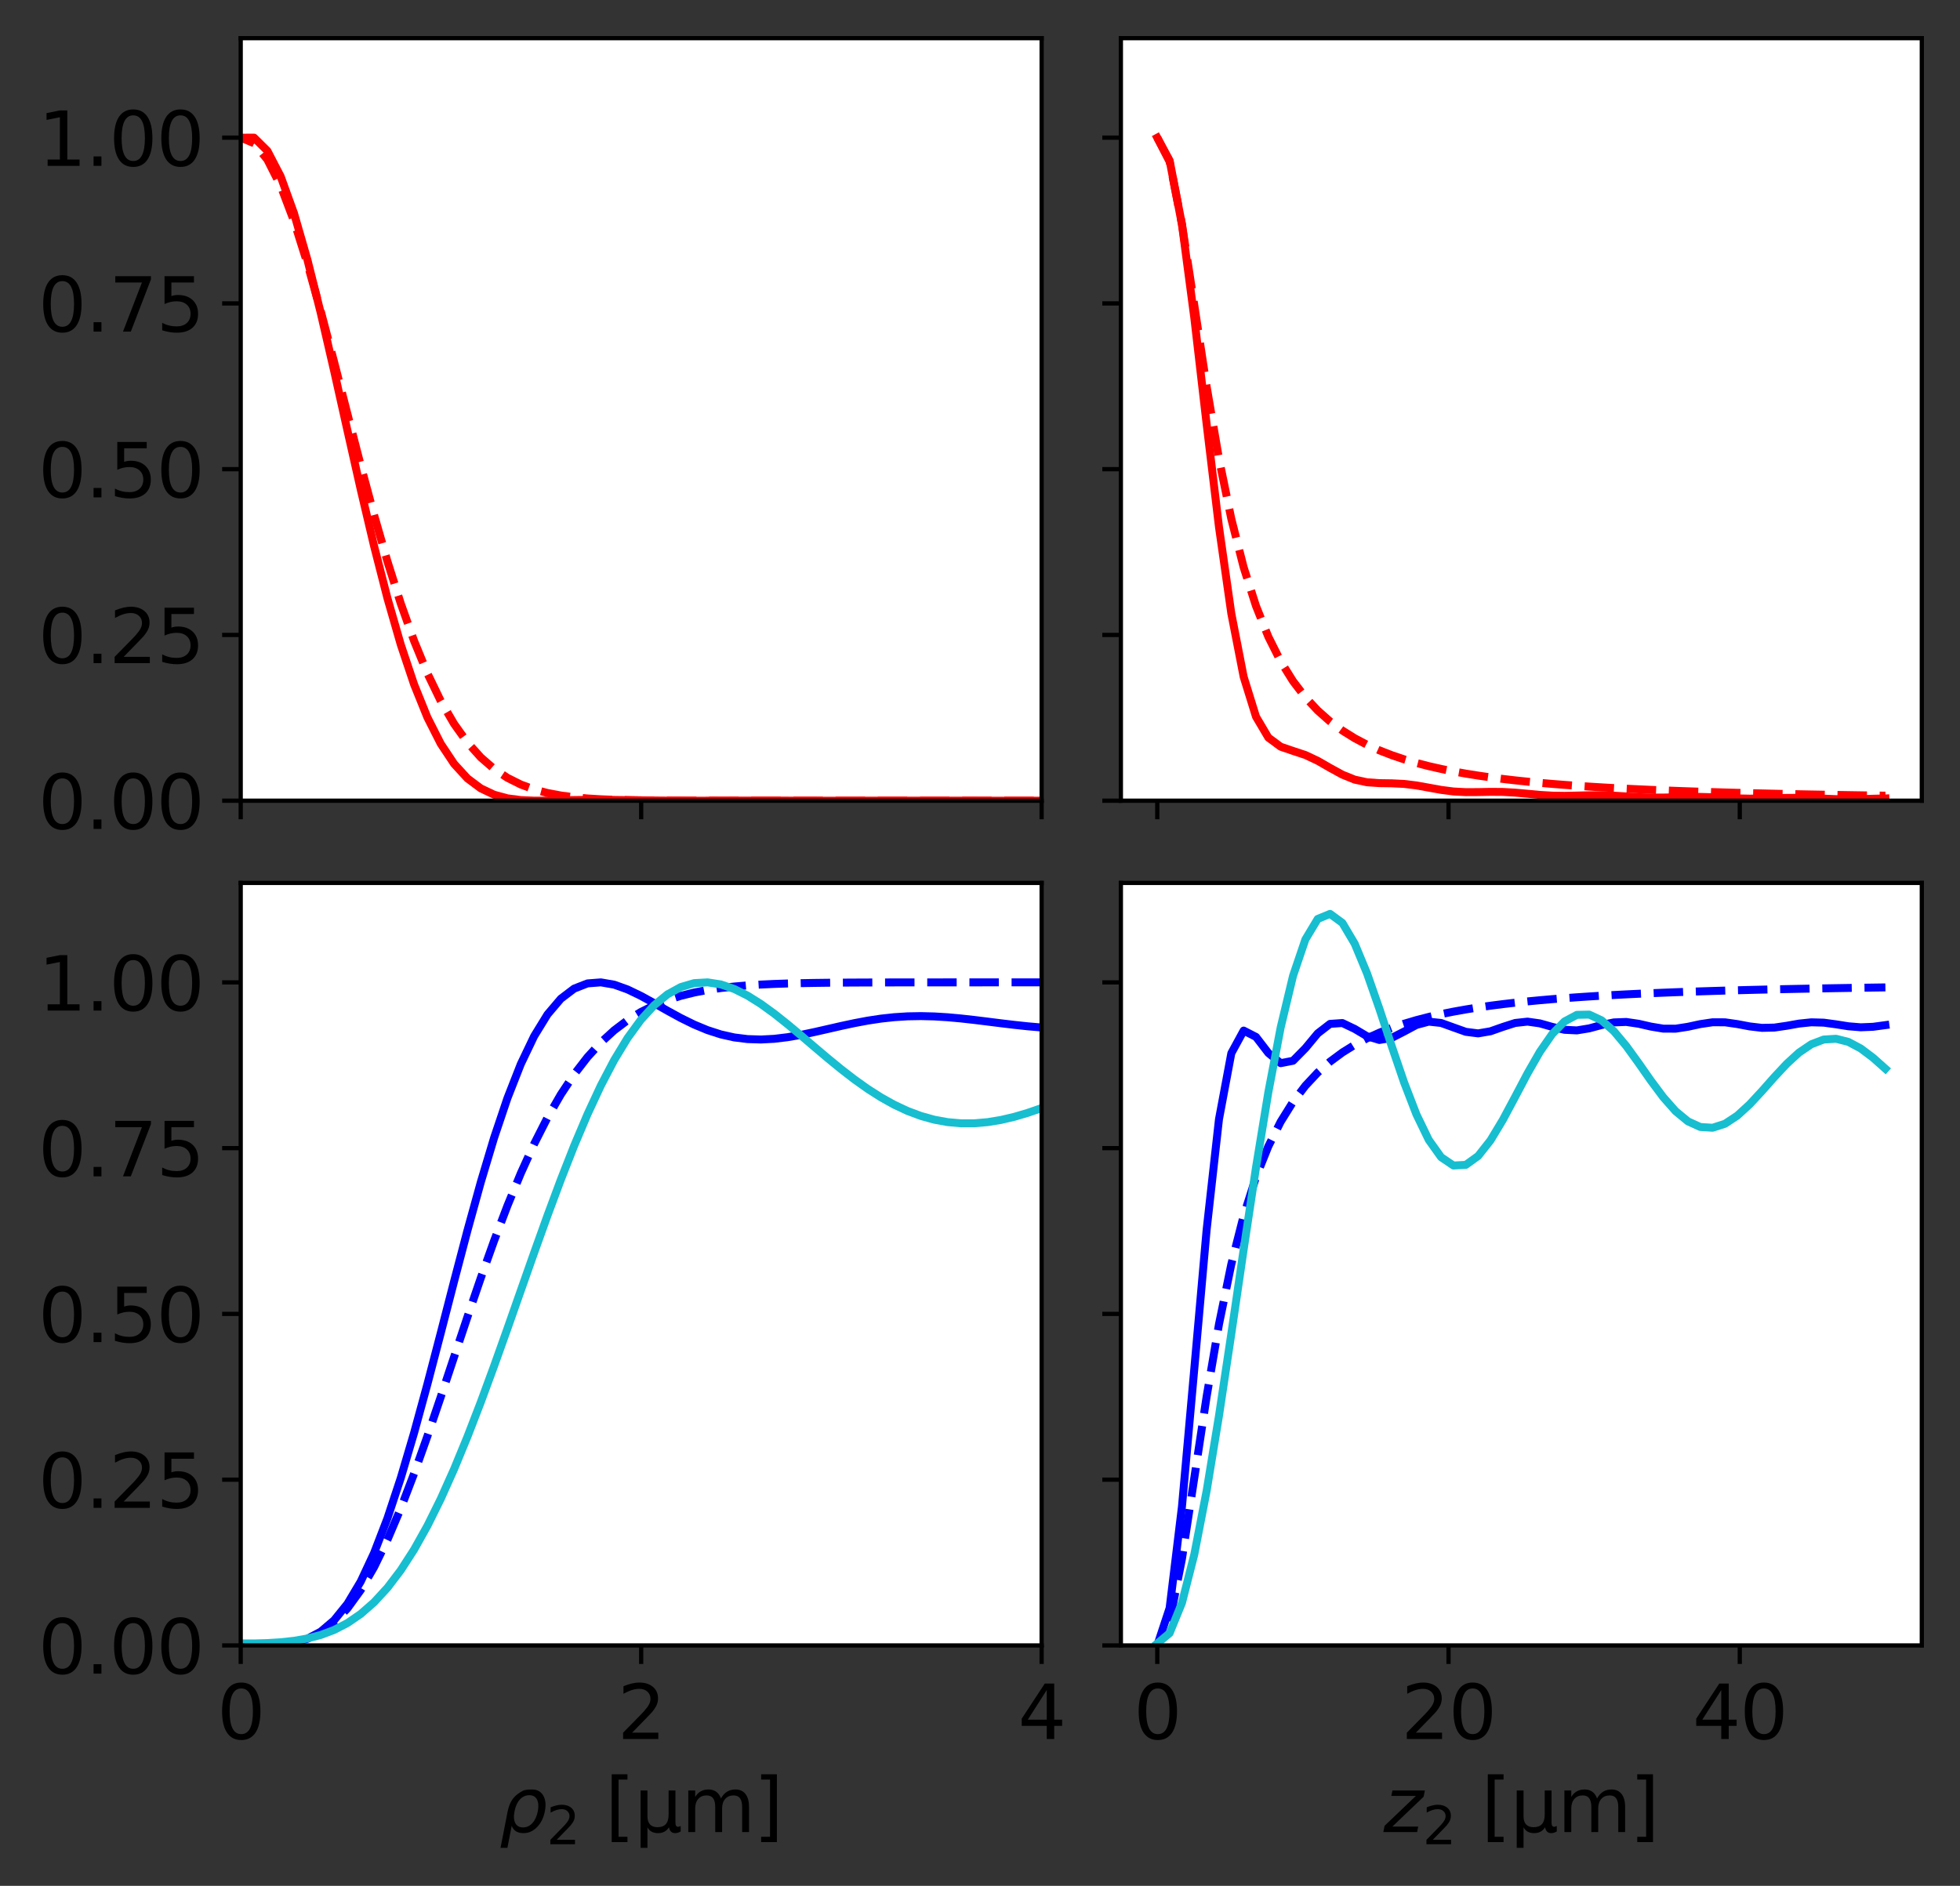 <?xml version="1.0" encoding="utf-8" standalone="no"?>
<!DOCTYPE svg PUBLIC "-//W3C//DTD SVG 1.1//EN"
  "http://www.w3.org/Graphics/SVG/1.1/DTD/svg11.dtd">
<svg height="355.529pt" version="1.1" viewBox="0 0 369.447 355.529" width="369.447pt" xmlns="http://www.w3.org/2000/svg" xmlns:xlink="http://www.w3.org/1999/xlink">
 <rect x="0" y="0" width="369.447" height="355.529" fill="#333333" stroke="none"/>
 <defs>
  <style type="text/css">*{stroke-linecap:butt;stroke-linejoin:round;}</style>
 </defs>
 <g id="figure_1">
  <g id="patch_1">
   <path d="M 0 355.529 
L 369.447 355.529 
L 369.447 0 
L 0 0 
z
" style="fill:none;"/>
  </g>
  <g id="axes_1">
   <g id="patch_2">
    <path d="M 45.372 150.95 
L 196.341 150.95 
L 196.341 7.2 
L 45.372 7.2 
z
" style="fill:#ffffff;"/>
   </g>
   <g id="matplotlib.axis_1">
    <g id="xtick_1">
     <g id="line2d_1">
      <defs>
       <path d="M 0 0 
L 0 3.5 
" id="ma235fc01ac" style="stroke:#000000;stroke-width:0.8;"/>
      </defs>
      <g>
       <use style="stroke:#000000;stroke-width:0.8;" x="45.372" xlink:href="#ma235fc01ac" y="150.95"/>
      </g>
     </g>
    </g>
    <g id="xtick_2">
     <g id="line2d_2">
      <g>
       <use style="stroke:#000000;stroke-width:0.8;" x="120.856" xlink:href="#ma235fc01ac" y="150.95"/>
      </g>
     </g>
    </g>
    <g id="xtick_3">
     <g id="line2d_3">
      <g>
       <use style="stroke:#000000;stroke-width:0.8;" x="196.341" xlink:href="#ma235fc01ac" y="150.95"/>
      </g>
     </g>
    </g>
   </g>
   <g id="matplotlib.axis_2">
    <g id="ytick_1">
     <g id="line2d_4">
      <defs>
       <path d="M 0 0 
L -3.5 0 
" id="ma9f0f91b6c" style="stroke:#000000;stroke-width:0.8;"/>
      </defs>
      <g>
       <use style="stroke:#000000;stroke-width:0.8;" x="45.372" xlink:href="#ma9f0f91b6c" y="150.95"/>
      </g>
     </g>
     <g id="text_1">
      <!-- 0.00 -->
      <g transform="translate(7.2 156.269)scale(0.14 -0.14)">
       <defs>
        <path d="M 2034 4250 
Q 1547 4250 1301 3770 
Q 1056 3291 1056 2328 
Q 1056 1369 1301 889 
Q 1547 409 2034 409 
Q 2525 409 2770 889 
Q 3016 1369 3016 2328 
Q 3016 3291 2770 3770 
Q 2525 4250 2034 4250 
z
M 2034 4750 
Q 2819 4750 3233 4129 
Q 3647 3509 3647 2328 
Q 3647 1150 3233 529 
Q 2819 -91 2034 -91 
Q 1250 -91 836 529 
Q 422 1150 422 2328 
Q 422 3509 836 4129 
Q 1250 4750 2034 4750 
z
" id="DejaVuSans-30" transform="scale(0.016)"/>
        <path d="M 684 794 
L 1344 794 
L 1344 0 
L 684 0 
L 684 794 
z
" id="DejaVuSans-2e" transform="scale(0.016)"/>
       </defs>
       <use xlink:href="#DejaVuSans-30"/>
       <use x="63.623" xlink:href="#DejaVuSans-2e"/>
       <use x="95.41" xlink:href="#DejaVuSans-30"/>
       <use x="159.033" xlink:href="#DejaVuSans-30"/>
      </g>
     </g>
    </g>
    <g id="ytick_2">
     <g id="line2d_5">
      <g>
       <use style="stroke:#000000;stroke-width:0.8;" x="45.372" xlink:href="#ma9f0f91b6c" y="119.7"/>
      </g>
     </g>
     <g id="text_2">
      <!-- 0.25 -->
      <g transform="translate(7.2 125.019)scale(0.14 -0.14)">
       <defs>
        <path d="M 1228 531 
L 3431 531 
L 3431 0 
L 469 0 
L 469 531 
Q 828 903 1448 1529 
Q 2069 2156 2228 2338 
Q 2531 2678 2651 2914 
Q 2772 3150 2772 3378 
Q 2772 3750 2511 3984 
Q 2250 4219 1831 4219 
Q 1534 4219 1204 4116 
Q 875 4013 500 3803 
L 500 4441 
Q 881 4594 1212 4672 
Q 1544 4750 1819 4750 
Q 2544 4750 2975 4387 
Q 3406 4025 3406 3419 
Q 3406 3131 3298 2873 
Q 3191 2616 2906 2266 
Q 2828 2175 2409 1742 
Q 1991 1309 1228 531 
z
" id="DejaVuSans-32" transform="scale(0.016)"/>
        <path d="M 691 4666 
L 3169 4666 
L 3169 4134 
L 1269 4134 
L 1269 2991 
Q 1406 3038 1543 3061 
Q 1681 3084 1819 3084 
Q 2600 3084 3056 2656 
Q 3513 2228 3513 1497 
Q 3513 744 3044 326 
Q 2575 -91 1722 -91 
Q 1428 -91 1123 -41 
Q 819 9 494 109 
L 494 744 
Q 775 591 1075 516 
Q 1375 441 1709 441 
Q 2250 441 2565 725 
Q 2881 1009 2881 1497 
Q 2881 1984 2565 2268 
Q 2250 2553 1709 2553 
Q 1456 2553 1204 2497 
Q 953 2441 691 2322 
L 691 4666 
z
" id="DejaVuSans-35" transform="scale(0.016)"/>
       </defs>
       <use xlink:href="#DejaVuSans-30"/>
       <use x="63.623" xlink:href="#DejaVuSans-2e"/>
       <use x="95.41" xlink:href="#DejaVuSans-32"/>
       <use x="159.033" xlink:href="#DejaVuSans-35"/>
      </g>
     </g>
    </g>
    <g id="ytick_3">
     <g id="line2d_6">
      <g>
       <use style="stroke:#000000;stroke-width:0.8;" x="45.372" xlink:href="#ma9f0f91b6c" y="88.45"/>
      </g>
     </g>
     <g id="text_3">
      <!-- 0.50 -->
      <g transform="translate(7.2 93.769)scale(0.14 -0.14)">
       <use xlink:href="#DejaVuSans-30"/>
       <use x="63.623" xlink:href="#DejaVuSans-2e"/>
       <use x="95.41" xlink:href="#DejaVuSans-35"/>
       <use x="159.033" xlink:href="#DejaVuSans-30"/>
      </g>
     </g>
    </g>
    <g id="ytick_4">
     <g id="line2d_7">
      <g>
       <use style="stroke:#000000;stroke-width:0.8;" x="45.372" xlink:href="#ma9f0f91b6c" y="57.2"/>
      </g>
     </g>
     <g id="text_4">
      <!-- 0.75 -->
      <g transform="translate(7.2 62.519)scale(0.14 -0.14)">
       <defs>
        <path d="M 525 4666 
L 3525 4666 
L 3525 4397 
L 1831 0 
L 1172 0 
L 2766 4134 
L 525 4134 
L 525 4666 
z
" id="DejaVuSans-37" transform="scale(0.016)"/>
       </defs>
       <use xlink:href="#DejaVuSans-30"/>
       <use x="63.623" xlink:href="#DejaVuSans-2e"/>
       <use x="95.41" xlink:href="#DejaVuSans-37"/>
       <use x="159.033" xlink:href="#DejaVuSans-35"/>
      </g>
     </g>
    </g>
    <g id="ytick_5">
     <g id="line2d_8">
      <g>
       <use style="stroke:#000000;stroke-width:0.8;" x="45.372" xlink:href="#ma9f0f91b6c" y="25.95"/>
      </g>
     </g>
     <g id="text_5">
      <!-- 1.00 -->
      <g transform="translate(7.2 31.269)scale(0.14 -0.14)">
       <defs>
        <path d="M 794 531 
L 1825 531 
L 1825 4091 
L 703 3866 
L 703 4441 
L 1819 4666 
L 2450 4666 
L 2450 531 
L 3481 531 
L 3481 0 
L 794 0 
L 794 531 
z
" id="DejaVuSans-31" transform="scale(0.016)"/>
       </defs>
       <use xlink:href="#DejaVuSans-31"/>
       <use x="63.623" xlink:href="#DejaVuSans-2e"/>
       <use x="95.41" xlink:href="#DejaVuSans-30"/>
       <use x="159.033" xlink:href="#DejaVuSans-30"/>
      </g>
     </g>
    </g>
   </g>
   <g id="line2d_9">
    <path clip-path="url(#p0abe6c05da)" d="M 42.858 26.998 
L 45.372 25.95 
L 47.886 26.998 
L 50.4 30.091 
L 52.915 35.074 
L 55.429 41.708 
L 57.943 49.682 
L 60.457 58.642 
L 62.972 68.215 
L 65.486 78.034 
L 68 87.76 
L 70.514 97.104 
L 73.029 105.833 
L 75.543 113.778 
L 78.057 120.835 
L 80.571 126.96 
L 83.086 132.159 
L 85.6 136.477 
L 88.114 139.988 
L 90.629 142.787 
L 93.143 144.972 
L 95.657 146.646 
L 98.171 147.903 
L 100.686 148.828 
L 103.2 149.498 
L 105.714 149.972 
L 108.228 150.303 
L 110.743 150.529 
L 113.257 150.681 
L 115.771 150.78 
L 118.285 150.845 
L 120.8 150.886 
L 123.314 150.912 
L 125.828 150.928 
L 128.342 150.937 
L 130.857 150.943 
L 133.371 150.946 
L 135.885 150.948 
L 138.399 150.949 
L 140.914 150.949 
L 143.428 150.95 
L 145.942 150.95 
L 148.456 150.95 
L 150.971 150.95 
L 153.485 150.95 
L 155.999 150.95 
L 158.514 150.95 
L 161.028 150.95 
L 163.542 150.95 
L 166.056 150.95 
L 168.571 150.95 
L 171.085 150.95 
L 173.599 150.95 
L 176.113 150.95 
L 178.628 150.95 
L 181.142 150.95 
L 183.656 150.95 
L 186.17 150.95 
L 188.685 150.95 
L 191.199 150.95 
L 193.713 150.95 
L 196.227 150.95 
L 198.742 150.95 
" style="fill:none;stroke:#ff0000;stroke-dasharray:5.55,2.4;stroke-dashoffset:0;stroke-width:1.5;"/>
   </g>
   <g id="line2d_10">
    <path clip-path="url(#p0abe6c05da)" d="M 42.858 28.465 
L 45.372 25.96 
L 47.886 25.95 
L 50.4 28.435 
L 52.915 33.283 
L 55.429 40.241 
L 57.943 48.955 
L 60.457 58.992 
L 62.972 69.879 
L 65.486 81.134 
L 68 92.295 
L 70.514 102.956 
L 73.029 112.782 
L 75.543 121.528 
L 78.057 129.044 
L 80.571 135.269 
L 83.086 140.226 
L 85.6 144.007 
L 88.114 146.752 
L 90.629 148.63 
L 93.143 149.822 
L 95.657 150.504 
L 98.171 150.834 
L 100.686 150.944 
L 103.2 150.936 
L 105.714 150.882 
L 108.228 150.828 
L 110.743 150.795 
L 113.257 150.79 
L 115.771 150.808 
L 118.285 150.841 
L 120.8 150.877 
L 123.314 150.91 
L 125.828 150.933 
L 128.342 150.946 
L 130.857 150.95 
L 133.371 150.947 
L 135.885 150.941 
L 138.399 150.935 
L 140.914 150.931 
L 143.428 150.931 
L 145.942 150.933 
L 148.456 150.937 
L 150.971 150.942 
L 153.485 150.947 
L 155.999 150.949 
L 158.514 150.95 
L 161.028 150.948 
L 163.542 150.946 
L 166.056 150.943 
L 168.571 150.941 
L 171.085 150.939 
L 173.599 150.939 
L 176.113 150.94 
L 178.628 150.942 
L 181.142 150.945 
L 183.656 150.947 
L 186.17 150.949 
L 188.685 150.95 
L 191.199 150.95 
L 193.713 150.95 
L 196.227 150.949 
L 198.742 150.949 
" style="fill:none;stroke:#ff0000;stroke-linecap:square;stroke-width:1.5;"/>
   </g>
   <g id="patch_3">
    <path d="M 45.372 150.95 
L 45.372 7.2 
" style="fill:none;stroke:#000000;stroke-linecap:square;stroke-linejoin:miter;stroke-width:0.8;"/>
   </g>
   <g id="patch_4">
    <path d="M 196.341 150.95 
L 196.341 7.2 
" style="fill:none;stroke:#000000;stroke-linecap:square;stroke-linejoin:miter;stroke-width:0.8;"/>
   </g>
   <g id="patch_5">
    <path d="M 45.372 150.95 
L 196.341 150.95 
" style="fill:none;stroke:#000000;stroke-linecap:square;stroke-linejoin:miter;stroke-width:0.8;"/>
   </g>
   <g id="patch_6">
    <path d="M 45.372 7.2 
L 196.341 7.2 
" style="fill:none;stroke:#000000;stroke-linecap:square;stroke-linejoin:miter;stroke-width:0.8;"/>
   </g>
  </g>
  <g id="axes_2">
   <g id="patch_7">
    <path d="M 211.278 150.95 
L 362.247 150.95 
L 362.247 7.2 
L 211.278 7.2 
z
" style="fill:#ffffff;"/>
   </g>
   <g id="matplotlib.axis_3">
    <g id="xtick_4">
     <g id="line2d_11">
      <g>
       <use style="stroke:#000000;stroke-width:0.8;" x="218.14" xlink:href="#ma235fc01ac" y="150.95"/>
      </g>
     </g>
    </g>
    <g id="xtick_5">
     <g id="line2d_12">
      <g>
       <use style="stroke:#000000;stroke-width:0.8;" x="273.038" xlink:href="#ma235fc01ac" y="150.95"/>
      </g>
     </g>
    </g>
    <g id="xtick_6">
     <g id="line2d_13">
      <g>
       <use style="stroke:#000000;stroke-width:0.8;" x="327.936" xlink:href="#ma235fc01ac" y="150.95"/>
      </g>
     </g>
    </g>
   </g>
   <g id="matplotlib.axis_4">
    <g id="ytick_6">
     <g id="line2d_14">
      <g>
       <use style="stroke:#000000;stroke-width:0.8;" x="211.278" xlink:href="#ma9f0f91b6c" y="150.95"/>
      </g>
     </g>
    </g>
    <g id="ytick_7">
     <g id="line2d_15">
      <g>
       <use style="stroke:#000000;stroke-width:0.8;" x="211.278" xlink:href="#ma9f0f91b6c" y="119.7"/>
      </g>
     </g>
    </g>
    <g id="ytick_8">
     <g id="line2d_16">
      <g>
       <use style="stroke:#000000;stroke-width:0.8;" x="211.278" xlink:href="#ma9f0f91b6c" y="88.45"/>
      </g>
     </g>
    </g>
    <g id="ytick_9">
     <g id="line2d_17">
      <g>
       <use style="stroke:#000000;stroke-width:0.8;" x="211.278" xlink:href="#ma9f0f91b6c" y="57.2"/>
      </g>
     </g>
    </g>
    <g id="ytick_10">
     <g id="line2d_18">
      <g>
       <use style="stroke:#000000;stroke-width:0.8;" x="211.278" xlink:href="#ma9f0f91b6c" y="25.95"/>
      </g>
     </g>
    </g>
   </g>
   <g id="line2d_19">
    <path clip-path="url(#p2a822c0aaa)" d="M 218.14 25.96 
L 220.467 30.259 
L 222.793 42.328 
L 225.119 59.921 
L 227.445 79.968 
L 229.771 99.359 
L 232.097 115.67 
L 234.424 127.611 
L 236.75 135.114 
L 239.076 139.054 
L 241.402 140.773 
L 243.728 141.569 
L 246.054 142.336 
L 248.381 143.431 
L 250.707 144.768 
L 253.033 146.044 
L 255.359 146.981 
L 257.685 147.48 
L 260.011 147.64 
L 262.338 147.675 
L 264.664 147.788 
L 266.99 148.074 
L 269.316 148.491 
L 271.642 148.913 
L 273.969 149.214 
L 276.295 149.34 
L 278.621 149.329 
L 280.947 149.283 
L 283.273 149.301 
L 285.599 149.431 
L 287.926 149.642 
L 290.252 149.858 
L 292.578 149.999 
L 294.904 150.033 
L 297.23 149.986 
L 299.556 149.927 
L 301.883 149.923 
L 304.209 150.004 
L 306.535 150.145 
L 308.861 150.284 
L 311.187 150.365 
L 313.514 150.363 
L 315.84 150.304 
L 318.166 150.244 
L 320.492 150.236 
L 322.818 150.299 
L 325.144 150.409 
L 327.471 150.514 
L 329.797 150.565 
L 332.123 150.545 
L 334.449 150.48 
L 336.775 150.42 
L 339.101 150.411 
L 341.428 150.469 
L 343.754 150.566 
L 346.08 150.655 
L 348.406 150.689 
L 350.732 150.656 
L 353.058 150.583 
L 355.385 150.522 
" style="fill:none;stroke:#ff0000;stroke-linecap:square;stroke-width:1.5;"/>
   </g>
   <g id="line2d_20">
    <path clip-path="url(#p2a822c0aaa)" d="M 218.14 25.95 
L 220.467 30.478 
L 222.793 42.287 
L 225.119 57.546 
L 227.445 72.892 
L 229.771 86.505 
L 232.097 97.829 
L 234.424 106.963 
L 236.75 114.245 
L 239.076 120.044 
L 241.402 124.682 
L 243.728 128.419 
L 246.054 131.456 
L 248.381 133.948 
L 250.707 136.01 
L 253.033 137.732 
L 255.359 139.182 
L 257.685 140.412 
L 260.011 141.464 
L 262.338 142.37 
L 264.664 143.154 
L 266.99 143.838 
L 269.316 144.437 
L 271.642 144.964 
L 273.969 145.431 
L 276.295 145.846 
L 278.621 146.217 
L 280.947 146.549 
L 283.273 146.847 
L 285.599 147.117 
L 287.926 147.361 
L 290.252 147.583 
L 292.578 147.784 
L 294.904 147.969 
L 297.23 148.138 
L 299.556 148.293 
L 301.883 148.435 
L 304.209 148.567 
L 306.535 148.689 
L 308.861 148.801 
L 311.187 148.905 
L 313.514 149.002 
L 315.84 149.093 
L 318.166 149.177 
L 320.492 149.255 
L 322.818 149.329 
L 325.144 149.398 
L 327.471 149.462 
L 329.797 149.523 
L 332.123 149.58 
L 334.449 149.634 
L 336.775 149.684 
L 339.101 149.732 
L 341.428 149.777 
L 343.754 149.82 
L 346.08 149.86 
L 348.406 149.898 
L 350.732 149.935 
L 353.058 149.969 
L 355.385 150.002 
" style="fill:none;stroke:#ff0000;stroke-dasharray:5.55,2.4;stroke-dashoffset:0;stroke-width:1.5;"/>
   </g>
   <g id="patch_8">
    <path d="M 211.278 150.95 
L 211.278 7.2 
" style="fill:none;stroke:#000000;stroke-linecap:square;stroke-linejoin:miter;stroke-width:0.8;"/>
   </g>
   <g id="patch_9">
    <path d="M 362.247 150.95 
L 362.247 7.2 
" style="fill:none;stroke:#000000;stroke-linecap:square;stroke-linejoin:miter;stroke-width:0.8;"/>
   </g>
   <g id="patch_10">
    <path d="M 211.278 150.95 
L 362.247 150.95 
" style="fill:none;stroke:#000000;stroke-linecap:square;stroke-linejoin:miter;stroke-width:0.8;"/>
   </g>
   <g id="patch_11">
    <path d="M 211.278 7.2 
L 362.247 7.2 
" style="fill:none;stroke:#000000;stroke-linecap:square;stroke-linejoin:miter;stroke-width:0.8;"/>
   </g>
  </g>
  <g id="axes_3">
   <g id="patch_12">
    <path d="M 45.372 310.2 
L 196.341 310.2 
L 196.341 166.45 
L 45.372 166.45 
z
" style="fill:#ffffff;"/>
   </g>
   <g id="matplotlib.axis_5">
    <g id="xtick_7">
     <g id="line2d_21">
      <g>
       <use style="stroke:#000000;stroke-width:0.8;" x="45.372" xlink:href="#ma235fc01ac" y="310.2"/>
      </g>
     </g>
     <g id="text_6">
      <!-- 0 -->
      <g transform="translate(40.918 327.838)scale(0.14 -0.14)">
       <use xlink:href="#DejaVuSans-30"/>
      </g>
     </g>
    </g>
    <g id="xtick_8">
     <g id="line2d_22">
      <g>
       <use style="stroke:#000000;stroke-width:0.8;" x="120.856" xlink:href="#ma235fc01ac" y="310.2"/>
      </g>
     </g>
     <g id="text_7">
      <!-- 2 -->
      <g transform="translate(116.403 327.838)scale(0.14 -0.14)">
       <use xlink:href="#DejaVuSans-32"/>
      </g>
     </g>
    </g>
    <g id="xtick_9">
     <g id="line2d_23">
      <g>
       <use style="stroke:#000000;stroke-width:0.8;" x="196.341" xlink:href="#ma235fc01ac" y="310.2"/>
      </g>
     </g>
     <g id="text_8">
      <!-- 4 -->
      <g transform="translate(191.887 327.838)scale(0.14 -0.14)">
       <defs>
        <path d="M 2419 4116 
L 825 1625 
L 2419 1625 
L 2419 4116 
z
M 2253 4666 
L 3047 4666 
L 3047 1625 
L 3713 1625 
L 3713 1100 
L 3047 1100 
L 3047 0 
L 2419 0 
L 2419 1100 
L 313 1100 
L 313 1709 
L 2253 4666 
z
" id="DejaVuSans-34" transform="scale(0.016)"/>
       </defs>
       <use xlink:href="#DejaVuSans-34"/>
      </g>
     </g>
    </g>
    <g id="text_9">
     <!-- $\rho_2$ [$\mathrm{\mu m}$] -->
     <g transform="translate(94.116 345.389)scale(0.14 -0.14)">
      <defs>
       <path d="M 1203 2875 
Q 1453 3194 1981 3475 
Q 2188 3584 2756 3584 
Q 3394 3584 3694 3078 
Q 3994 2572 3834 1747 
Q 3672 922 3175 415 
Q 2678 -91 2041 -91 
Q 1656 -91 1409 63 
Q 1163 213 1044 525 
L 681 -1331 
L 103 -1331 
L 697 1716 
Q 838 2438 1203 2875 
z
M 3238 1747 
Q 3359 2381 3169 2744 
Q 2978 3103 2522 3103 
Q 2066 3103 1734 2744 
Q 1403 2381 1281 1747 
Q 1156 1113 1347 750 
Q 1538 391 1994 391 
Q 2450 391 2781 750 
Q 3113 1113 3238 1747 
z
" id="DejaVuSans-Oblique-3c1" transform="scale(0.016)"/>
       <path id="DejaVuSans-20" transform="scale(0.016)"/>
       <path d="M 550 4863 
L 1875 4863 
L 1875 4416 
L 1125 4416 
L 1125 -397 
L 1875 -397 
L 1875 -844 
L 550 -844 
L 550 4863 
z
" id="DejaVuSans-5b" transform="scale(0.016)"/>
       <path d="M 544 -1331 
L 544 3500 
L 1119 3500 
L 1119 1325 
Q 1119 872 1334 640 
Q 1550 409 1972 409 
Q 2434 409 2667 671 
Q 2900 934 2900 1459 
L 2900 3500 
L 3475 3500 
L 3475 806 
Q 3475 619 3529 530 
Q 3584 441 3700 441 
Q 3728 441 3778 458 
Q 3828 475 3916 513 
L 3916 50 
Q 3788 -22 3673 -56 
Q 3559 -91 3450 -91 
Q 3234 -91 3106 31 
Q 2978 153 2931 403 
Q 2775 156 2548 32 
Q 2322 -91 2016 -91 
Q 1697 -91 1473 31 
Q 1250 153 1119 397 
L 1119 -1331 
L 544 -1331 
z
" id="DejaVuSans-3bc" transform="scale(0.016)"/>
       <path d="M 3328 2828 
Q 3544 3216 3844 3400 
Q 4144 3584 4550 3584 
Q 5097 3584 5394 3201 
Q 5691 2819 5691 2113 
L 5691 0 
L 5113 0 
L 5113 2094 
Q 5113 2597 4934 2840 
Q 4756 3084 4391 3084 
Q 3944 3084 3684 2787 
Q 3425 2491 3425 1978 
L 3425 0 
L 2847 0 
L 2847 2094 
Q 2847 2600 2669 2842 
Q 2491 3084 2119 3084 
Q 1678 3084 1418 2786 
Q 1159 2488 1159 1978 
L 1159 0 
L 581 0 
L 581 3500 
L 1159 3500 
L 1159 2956 
Q 1356 3278 1631 3431 
Q 1906 3584 2284 3584 
Q 2666 3584 2933 3390 
Q 3200 3197 3328 2828 
z
" id="DejaVuSans-6d" transform="scale(0.016)"/>
       <path d="M 1947 4863 
L 1947 -844 
L 622 -844 
L 622 -397 
L 1369 -397 
L 1369 4416 
L 622 4416 
L 622 4863 
L 1947 4863 
z
" id="DejaVuSans-5d" transform="scale(0.016)"/>
      </defs>
      <use transform="translate(0 0.016)" xlink:href="#DejaVuSans-Oblique-3c1"/>
      <use transform="translate(63.477 -16.391)scale(0.7)" xlink:href="#DejaVuSans-32"/>
      <use transform="translate(110.747 0.016)" xlink:href="#DejaVuSans-20"/>
      <use transform="translate(142.534 0.016)" xlink:href="#DejaVuSans-5b"/>
      <use transform="translate(181.548 0.016)" xlink:href="#DejaVuSans-3bc"/>
      <use transform="translate(245.171 0.016)" xlink:href="#DejaVuSans-6d"/>
      <use transform="translate(342.583 0.016)" xlink:href="#DejaVuSans-5d"/>
     </g>
    </g>
   </g>
   <g id="matplotlib.axis_6">
    <g id="ytick_11">
     <g id="line2d_24">
      <g>
       <use style="stroke:#000000;stroke-width:0.8;" x="45.372" xlink:href="#ma9f0f91b6c" y="310.2"/>
      </g>
     </g>
     <g id="text_10">
      <!-- 0.00 -->
      <g transform="translate(7.2 315.519)scale(0.14 -0.14)">
       <use xlink:href="#DejaVuSans-30"/>
       <use x="63.623" xlink:href="#DejaVuSans-2e"/>
       <use x="95.41" xlink:href="#DejaVuSans-30"/>
       <use x="159.033" xlink:href="#DejaVuSans-30"/>
      </g>
     </g>
    </g>
    <g id="ytick_12">
     <g id="line2d_25">
      <g>
       <use style="stroke:#000000;stroke-width:0.8;" x="45.372" xlink:href="#ma9f0f91b6c" y="278.95"/>
      </g>
     </g>
     <g id="text_11">
      <!-- 0.25 -->
      <g transform="translate(7.2 284.269)scale(0.14 -0.14)">
       <use xlink:href="#DejaVuSans-30"/>
       <use x="63.623" xlink:href="#DejaVuSans-2e"/>
       <use x="95.41" xlink:href="#DejaVuSans-32"/>
       <use x="159.033" xlink:href="#DejaVuSans-35"/>
      </g>
     </g>
    </g>
    <g id="ytick_13">
     <g id="line2d_26">
      <g>
       <use style="stroke:#000000;stroke-width:0.8;" x="45.372" xlink:href="#ma9f0f91b6c" y="247.7"/>
      </g>
     </g>
     <g id="text_12">
      <!-- 0.50 -->
      <g transform="translate(7.2 253.019)scale(0.14 -0.14)">
       <use xlink:href="#DejaVuSans-30"/>
       <use x="63.623" xlink:href="#DejaVuSans-2e"/>
       <use x="95.41" xlink:href="#DejaVuSans-35"/>
       <use x="159.033" xlink:href="#DejaVuSans-30"/>
      </g>
     </g>
    </g>
    <g id="ytick_14">
     <g id="line2d_27">
      <g>
       <use style="stroke:#000000;stroke-width:0.8;" x="45.372" xlink:href="#ma9f0f91b6c" y="216.45"/>
      </g>
     </g>
     <g id="text_13">
      <!-- 0.75 -->
      <g transform="translate(7.2 221.769)scale(0.14 -0.14)">
       <use xlink:href="#DejaVuSans-30"/>
       <use x="63.623" xlink:href="#DejaVuSans-2e"/>
       <use x="95.41" xlink:href="#DejaVuSans-37"/>
       <use x="159.033" xlink:href="#DejaVuSans-35"/>
      </g>
     </g>
    </g>
    <g id="ytick_15">
     <g id="line2d_28">
      <g>
       <use style="stroke:#000000;stroke-width:0.8;" x="45.372" xlink:href="#ma9f0f91b6c" y="185.2"/>
      </g>
     </g>
     <g id="text_14">
      <!-- 1.00 -->
      <g transform="translate(7.2 190.519)scale(0.14 -0.14)">
       <use xlink:href="#DejaVuSans-31"/>
       <use x="63.623" xlink:href="#DejaVuSans-2e"/>
       <use x="95.41" xlink:href="#DejaVuSans-30"/>
       <use x="159.033" xlink:href="#DejaVuSans-30"/>
      </g>
     </g>
    </g>
   </g>
   <g id="line2d_29">
    <path clip-path="url(#pf5038912a3)" d="M 42.858 310.198 
L 45.372 310.2 
L 47.886 310.198 
L 50.4 310.165 
L 52.915 310.027 
L 55.429 309.669 
L 57.943 308.952 
L 60.457 307.727 
L 62.972 305.855 
L 65.486 303.224 
L 68 299.76 
L 70.514 295.436 
L 73.029 290.278 
L 75.543 284.359 
L 78.057 277.794 
L 80.571 270.731 
L 83.086 263.34 
L 85.6 255.795 
L 88.114 248.271 
L 90.629 240.924 
L 93.143 233.892 
L 95.657 227.286 
L 98.171 221.187 
L 100.686 215.648 
L 103.2 210.695 
L 105.714 206.331 
L 108.228 202.539 
L 110.743 199.289 
L 113.257 196.538 
L 115.771 194.239 
L 118.285 192.338 
L 120.8 190.786 
L 123.314 189.532 
L 125.828 188.529 
L 128.342 187.736 
L 130.857 187.115 
L 133.371 186.634 
L 135.885 186.264 
L 138.399 185.983 
L 140.914 185.771 
L 143.428 185.613 
L 145.942 185.496 
L 148.456 185.411 
L 150.971 185.349 
L 153.485 185.304 
L 155.999 185.272 
L 158.514 185.249 
L 161.028 185.234 
L 163.542 185.223 
L 166.056 185.215 
L 168.571 185.21 
L 171.085 185.207 
L 173.599 185.204 
L 176.113 185.203 
L 178.628 185.202 
L 181.142 185.201 
L 183.656 185.201 
L 186.17 185.2 
L 188.685 185.2 
L 191.199 185.2 
L 193.713 185.2 
L 196.227 185.2 
L 198.742 185.2 
" style="fill:none;stroke:#0000ff;stroke-dasharray:5.55,2.4;stroke-dashoffset:0;stroke-width:1.5;"/>
   </g>
   <g id="line2d_30">
    <path clip-path="url(#pf5038912a3)" d="M 42.858 310.167 
L 45.372 310.195 
L 47.886 310.195 
L 50.4 310.167 
L 52.915 310.044 
L 55.429 309.696 
L 57.943 308.95 
L 60.457 307.606 
L 62.972 305.467 
L 65.486 302.357 
L 68 298.147 
L 70.514 292.771 
L 73.029 286.238 
L 75.543 278.633 
L 78.057 270.116 
L 80.571 260.911 
L 83.086 251.286 
L 85.6 241.538 
L 88.114 231.968 
L 90.629 222.864 
L 93.143 214.475 
L 95.657 207.005 
L 98.171 200.598 
L 100.686 195.338 
L 103.2 191.246 
L 105.714 188.285 
L 108.228 186.375 
L 110.743 185.395 
L 113.257 185.2 
L 115.771 185.633 
L 118.285 186.533 
L 120.8 187.745 
L 123.314 189.127 
L 125.828 190.556 
L 128.342 191.928 
L 130.857 193.165 
L 133.371 194.207 
L 135.885 195.017 
L 138.399 195.58 
L 140.914 195.893 
L 143.428 195.972 
L 145.942 195.841 
L 148.456 195.537 
L 150.971 195.1 
L 153.485 194.573 
L 155.999 194.002 
L 158.514 193.428 
L 161.028 192.889 
L 163.542 192.416 
L 166.056 192.035 
L 168.571 191.762 
L 171.085 191.603 
L 173.599 191.559 
L 176.113 191.622 
L 178.628 191.777 
L 181.142 192.006 
L 183.656 192.287 
L 186.17 192.597 
L 188.685 192.913 
L 191.199 193.214 
L 193.713 193.481 
L 196.227 193.7 
L 198.742 193.859 
" style="fill:none;stroke:#0000ff;stroke-linecap:square;stroke-width:1.5;"/>
   </g>
   <g id="line2d_31">
    <path clip-path="url(#pf5038912a3)" d="M 42.858 309.759 
L 45.372 309.828 
L 47.886 309.828 
L 50.4 309.759 
L 52.915 309.603 
L 55.429 309.33 
L 57.943 308.891 
L 60.457 308.231 
L 62.972 307.286 
L 65.486 305.986 
L 68 304.267 
L 70.514 302.066 
L 73.029 299.332 
L 75.543 296.028 
L 78.057 292.13 
L 80.571 287.636 
L 83.086 282.562 
L 85.6 276.945 
L 88.114 270.843 
L 90.629 264.329 
L 93.143 257.496 
L 95.657 250.447 
L 98.171 243.294 
L 100.686 236.157 
L 103.2 229.153 
L 105.714 222.398 
L 108.228 216 
L 110.743 210.057 
L 113.257 204.652 
L 115.771 199.854 
L 118.285 195.712 
L 120.8 192.259 
L 123.314 189.509 
L 125.828 187.455 
L 128.342 186.079 
L 130.857 185.343 
L 133.371 185.2 
L 135.885 185.591 
L 138.399 186.449 
L 140.914 187.703 
L 143.428 189.28 
L 145.942 191.103 
L 148.456 193.102 
L 150.971 195.207 
L 153.485 197.352 
L 155.999 199.48 
L 158.514 201.538 
L 161.028 203.481 
L 163.542 205.271 
L 166.056 206.878 
L 168.571 208.278 
L 171.085 209.453 
L 173.599 210.392 
L 176.113 211.091 
L 178.628 211.549 
L 181.142 211.771 
L 183.656 211.767 
L 186.17 211.549 
L 188.685 211.136 
L 191.199 210.547 
L 193.713 209.805 
L 196.227 208.936 
L 198.742 207.966 
" style="fill:none;stroke:#17becf;stroke-linecap:square;stroke-width:1.5;"/>
   </g>
   <g id="patch_13">
    <path d="M 45.372 310.2 
L 45.372 166.45 
" style="fill:none;stroke:#000000;stroke-linecap:square;stroke-linejoin:miter;stroke-width:0.8;"/>
   </g>
   <g id="patch_14">
    <path d="M 196.341 310.2 
L 196.341 166.45 
" style="fill:none;stroke:#000000;stroke-linecap:square;stroke-linejoin:miter;stroke-width:0.8;"/>
   </g>
   <g id="patch_15">
    <path d="M 45.372 310.2 
L 196.341 310.2 
" style="fill:none;stroke:#000000;stroke-linecap:square;stroke-linejoin:miter;stroke-width:0.8;"/>
   </g>
   <g id="patch_16">
    <path d="M 45.372 166.45 
L 196.341 166.45 
" style="fill:none;stroke:#000000;stroke-linecap:square;stroke-linejoin:miter;stroke-width:0.8;"/>
   </g>
  </g>
  <g id="axes_4">
   <g id="patch_17">
    <path d="M 211.278 310.2 
L 362.247 310.2 
L 362.247 166.45 
L 211.278 166.45 
z
" style="fill:#ffffff;"/>
   </g>
   <g id="matplotlib.axis_7">
    <g id="xtick_10">
     <g id="line2d_32">
      <g>
       <use style="stroke:#000000;stroke-width:0.8;" x="218.14" xlink:href="#ma235fc01ac" y="310.2"/>
      </g>
     </g>
     <g id="text_15">
      <!-- 0 -->
      <g transform="translate(213.687 327.838)scale(0.14 -0.14)">
       <use xlink:href="#DejaVuSans-30"/>
      </g>
     </g>
    </g>
    <g id="xtick_11">
     <g id="line2d_33">
      <g>
       <use style="stroke:#000000;stroke-width:0.8;" x="273.038" xlink:href="#ma235fc01ac" y="310.2"/>
      </g>
     </g>
     <g id="text_16">
      <!-- 20 -->
      <g transform="translate(264.131 327.838)scale(0.14 -0.14)">
       <use xlink:href="#DejaVuSans-32"/>
       <use x="63.623" xlink:href="#DejaVuSans-30"/>
      </g>
     </g>
    </g>
    <g id="xtick_12">
     <g id="line2d_34">
      <g>
       <use style="stroke:#000000;stroke-width:0.8;" x="327.936" xlink:href="#ma235fc01ac" y="310.2"/>
      </g>
     </g>
     <g id="text_17">
      <!-- 40 -->
      <g transform="translate(319.028 327.838)scale(0.14 -0.14)">
       <use xlink:href="#DejaVuSans-34"/>
       <use x="63.623" xlink:href="#DejaVuSans-30"/>
      </g>
     </g>
    </g>
    <g id="text_18">
     <!-- $z_2$ [$\mathrm{\mu m}$] -->
     <g transform="translate(260.793 345.389)scale(0.14 -0.14)">
      <defs>
       <path d="M 744 3500 
L 3475 3500 
L 3372 2975 
L 738 459 
L 2913 459 
L 2822 0 
L -19 0 
L 84 525 
L 2719 3041 
L 653 3041 
L 744 3500 
z
" id="DejaVuSans-Oblique-7a" transform="scale(0.016)"/>
      </defs>
      <use transform="translate(0 0.016)" xlink:href="#DejaVuSans-Oblique-7a"/>
      <use transform="translate(52.49 -16.391)scale(0.7)" xlink:href="#DejaVuSans-32"/>
      <use transform="translate(99.761 0.016)" xlink:href="#DejaVuSans-20"/>
      <use transform="translate(131.548 0.016)" xlink:href="#DejaVuSans-5b"/>
      <use transform="translate(170.562 0.016)" xlink:href="#DejaVuSans-3bc"/>
      <use transform="translate(234.185 0.016)" xlink:href="#DejaVuSans-6d"/>
      <use transform="translate(331.597 0.016)" xlink:href="#DejaVuSans-5d"/>
     </g>
    </g>
   </g>
   <g id="matplotlib.axis_8">
    <g id="ytick_16">
     <g id="line2d_35">
      <g>
       <use style="stroke:#000000;stroke-width:0.8;" x="211.278" xlink:href="#ma9f0f91b6c" y="310.2"/>
      </g>
     </g>
    </g>
    <g id="ytick_17">
     <g id="line2d_36">
      <g>
       <use style="stroke:#000000;stroke-width:0.8;" x="211.278" xlink:href="#ma9f0f91b6c" y="278.95"/>
      </g>
     </g>
    </g>
    <g id="ytick_18">
     <g id="line2d_37">
      <g>
       <use style="stroke:#000000;stroke-width:0.8;" x="211.278" xlink:href="#ma9f0f91b6c" y="247.7"/>
      </g>
     </g>
    </g>
    <g id="ytick_19">
     <g id="line2d_38">
      <g>
       <use style="stroke:#000000;stroke-width:0.8;" x="211.278" xlink:href="#ma9f0f91b6c" y="216.45"/>
      </g>
     </g>
    </g>
    <g id="ytick_20">
     <g id="line2d_39">
      <g>
       <use style="stroke:#000000;stroke-width:0.8;" x="211.278" xlink:href="#ma9f0f91b6c" y="185.2"/>
      </g>
     </g>
    </g>
   </g>
   <g id="line2d_40">
    <path clip-path="url(#p41d6371a81)" d="M 218.14 310.195 
L 220.467 303.15 
L 222.793 284.015 
L 225.119 258.038 
L 227.445 231.813 
L 229.771 210.992 
L 232.097 198.559 
L 234.424 194.291 
L 236.75 195.485 
L 239.076 198.514 
L 241.402 200.434 
L 243.728 199.98 
L 246.054 197.619 
L 248.381 194.82 
L 250.707 193.024 
L 253.033 192.867 
L 255.359 193.978 
L 257.685 195.364 
L 260.011 196.06 
L 262.338 195.663 
L 264.664 194.474 
L 266.99 193.226 
L 269.316 192.604 
L 271.642 192.855 
L 273.969 193.693 
L 276.295 194.523 
L 278.621 194.818 
L 280.947 194.421 
L 283.273 193.6 
L 285.599 192.855 
L 287.926 192.601 
L 290.252 192.931 
L 292.578 193.589 
L 294.904 194.142 
L 297.23 194.254 
L 299.556 193.872 
L 301.883 193.244 
L 304.209 192.748 
L 306.535 192.662 
L 308.861 193.003 
L 311.187 193.536 
L 313.514 193.922 
L 315.84 193.932 
L 318.166 193.572 
L 320.492 193.068 
L 322.818 192.723 
L 325.144 192.73 
L 327.471 193.062 
L 329.797 193.502 
L 332.123 193.776 
L 334.449 193.724 
L 336.775 193.385 
L 339.101 192.972 
L 341.428 192.73 
L 343.754 192.794 
L 346.08 193.11 
L 348.406 193.477 
L 350.732 193.669 
L 353.058 193.576 
L 355.385 193.26 
" style="fill:none;stroke:#0000ff;stroke-linecap:square;stroke-width:1.5;"/>
   </g>
   <g id="line2d_41">
    <path clip-path="url(#p41d6371a81)" d="M 220.467 305.672 
L 222.793 293.863 
L 225.119 278.604 
L 227.445 263.258 
L 229.771 249.645 
L 232.097 238.321 
L 234.424 229.187 
L 236.75 221.905 
L 239.076 216.106 
L 241.402 211.468 
L 243.728 207.731 
L 246.054 204.694 
L 248.381 202.202 
L 250.707 200.14 
L 253.033 198.418 
L 255.359 196.968 
L 257.685 195.738 
L 260.011 194.686 
L 262.338 193.78 
L 264.664 192.996 
L 266.99 192.312 
L 269.316 191.713 
L 271.642 191.186 
L 273.969 190.719 
L 276.295 190.304 
L 278.621 189.933 
L 280.947 189.601 
L 283.273 189.303 
L 285.599 189.033 
L 287.926 188.789 
L 290.252 188.567 
L 292.578 188.366 
L 294.904 188.181 
L 297.23 188.012 
L 299.556 187.857 
L 301.883 187.715 
L 304.209 187.583 
L 306.535 187.461 
L 308.861 187.349 
L 311.187 187.245 
L 313.514 187.148 
L 315.84 187.057 
L 318.166 186.973 
L 320.492 186.895 
L 322.818 186.821 
L 325.144 186.752 
L 327.471 186.688 
L 329.797 186.627 
L 332.123 186.57 
L 334.449 186.516 
L 336.775 186.466 
L 339.101 186.418 
L 341.428 186.373 
L 343.754 186.33 
L 346.08 186.29 
L 348.406 186.252 
L 350.732 186.215 
L 353.058 186.181 
L 355.385 186.148 
" style="fill:none;stroke:#0000ff;stroke-dasharray:5.55,2.4;stroke-dashoffset:0;stroke-width:1.5;"/>
   </g>
   <g id="line2d_42">
    <path clip-path="url(#p41d6371a81)" d="M 218.14 309.828 
L 220.467 307.883 
L 222.793 302.173 
L 225.119 293.045 
L 227.445 281.051 
L 229.771 266.906 
L 232.097 251.441 
L 234.424 235.542 
L 236.75 220.092 
L 239.076 205.908 
L 241.402 193.69 
L 243.728 183.977 
L 246.054 177.115 
L 248.381 173.243 
L 250.707 172.289 
L 253.033 173.991 
L 255.359 177.922 
L 257.685 183.53 
L 260.011 190.187 
L 262.338 197.24 
L 264.664 204.062 
L 266.99 210.097 
L 269.316 214.899 
L 271.642 218.161 
L 273.969 219.729 
L 276.295 219.605 
L 278.621 217.935 
L 280.947 214.989 
L 283.273 211.131 
L 285.599 206.778 
L 287.926 202.364 
L 290.252 198.302 
L 292.578 194.946 
L 294.904 192.565 
L 297.23 191.324 
L 299.556 191.274 
L 301.883 192.356 
L 304.209 194.408 
L 306.535 197.19 
L 308.861 200.404 
L 311.187 203.729 
L 313.514 206.849 
L 315.84 209.482 
L 318.166 211.403 
L 320.492 212.465 
L 322.818 212.609 
L 325.144 211.86 
L 327.471 210.331 
L 329.797 208.198 
L 332.123 205.691 
L 334.449 203.062 
L 336.775 200.567 
L 339.101 198.438 
L 341.428 196.865 
L 343.754 195.977 
L 346.08 195.833 
L 348.406 196.421 
L 350.732 197.66 
L 353.058 199.407 
L 355.385 201.48 
" style="fill:none;stroke:#17becf;stroke-linecap:square;stroke-width:1.5;"/>
   </g>
   <g id="patch_18">
    <path d="M 211.278 310.2 
L 211.278 166.45 
" style="fill:none;stroke:#000000;stroke-linecap:square;stroke-linejoin:miter;stroke-width:0.8;"/>
   </g>
   <g id="patch_19">
    <path d="M 362.247 310.2 
L 362.247 166.45 
" style="fill:none;stroke:#000000;stroke-linecap:square;stroke-linejoin:miter;stroke-width:0.8;"/>
   </g>
   <g id="patch_20">
    <path d="M 211.278 310.2 
L 362.247 310.2 
" style="fill:none;stroke:#000000;stroke-linecap:square;stroke-linejoin:miter;stroke-width:0.8;"/>
   </g>
   <g id="patch_21">
    <path d="M 211.278 166.45 
L 362.247 166.45 
" style="fill:none;stroke:#000000;stroke-linecap:square;stroke-linejoin:miter;stroke-width:0.8;"/>
   </g>
  </g>
 </g>
 <defs>
  <clipPath id="p0abe6c05da">
   <rect height="143.75" width="150.969" x="45.372" y="7.2"/>
  </clipPath>
  <clipPath id="p2a822c0aaa">
   <rect height="143.75" width="150.969" x="211.278" y="7.2"/>
  </clipPath>
  <clipPath id="pf5038912a3">
   <rect height="143.75" width="150.969" x="45.372" y="166.45"/>
  </clipPath>
  <clipPath id="p41d6371a81">
   <rect height="143.75" width="150.969" x="211.278" y="166.45"/>
  </clipPath>
 </defs>
</svg>
